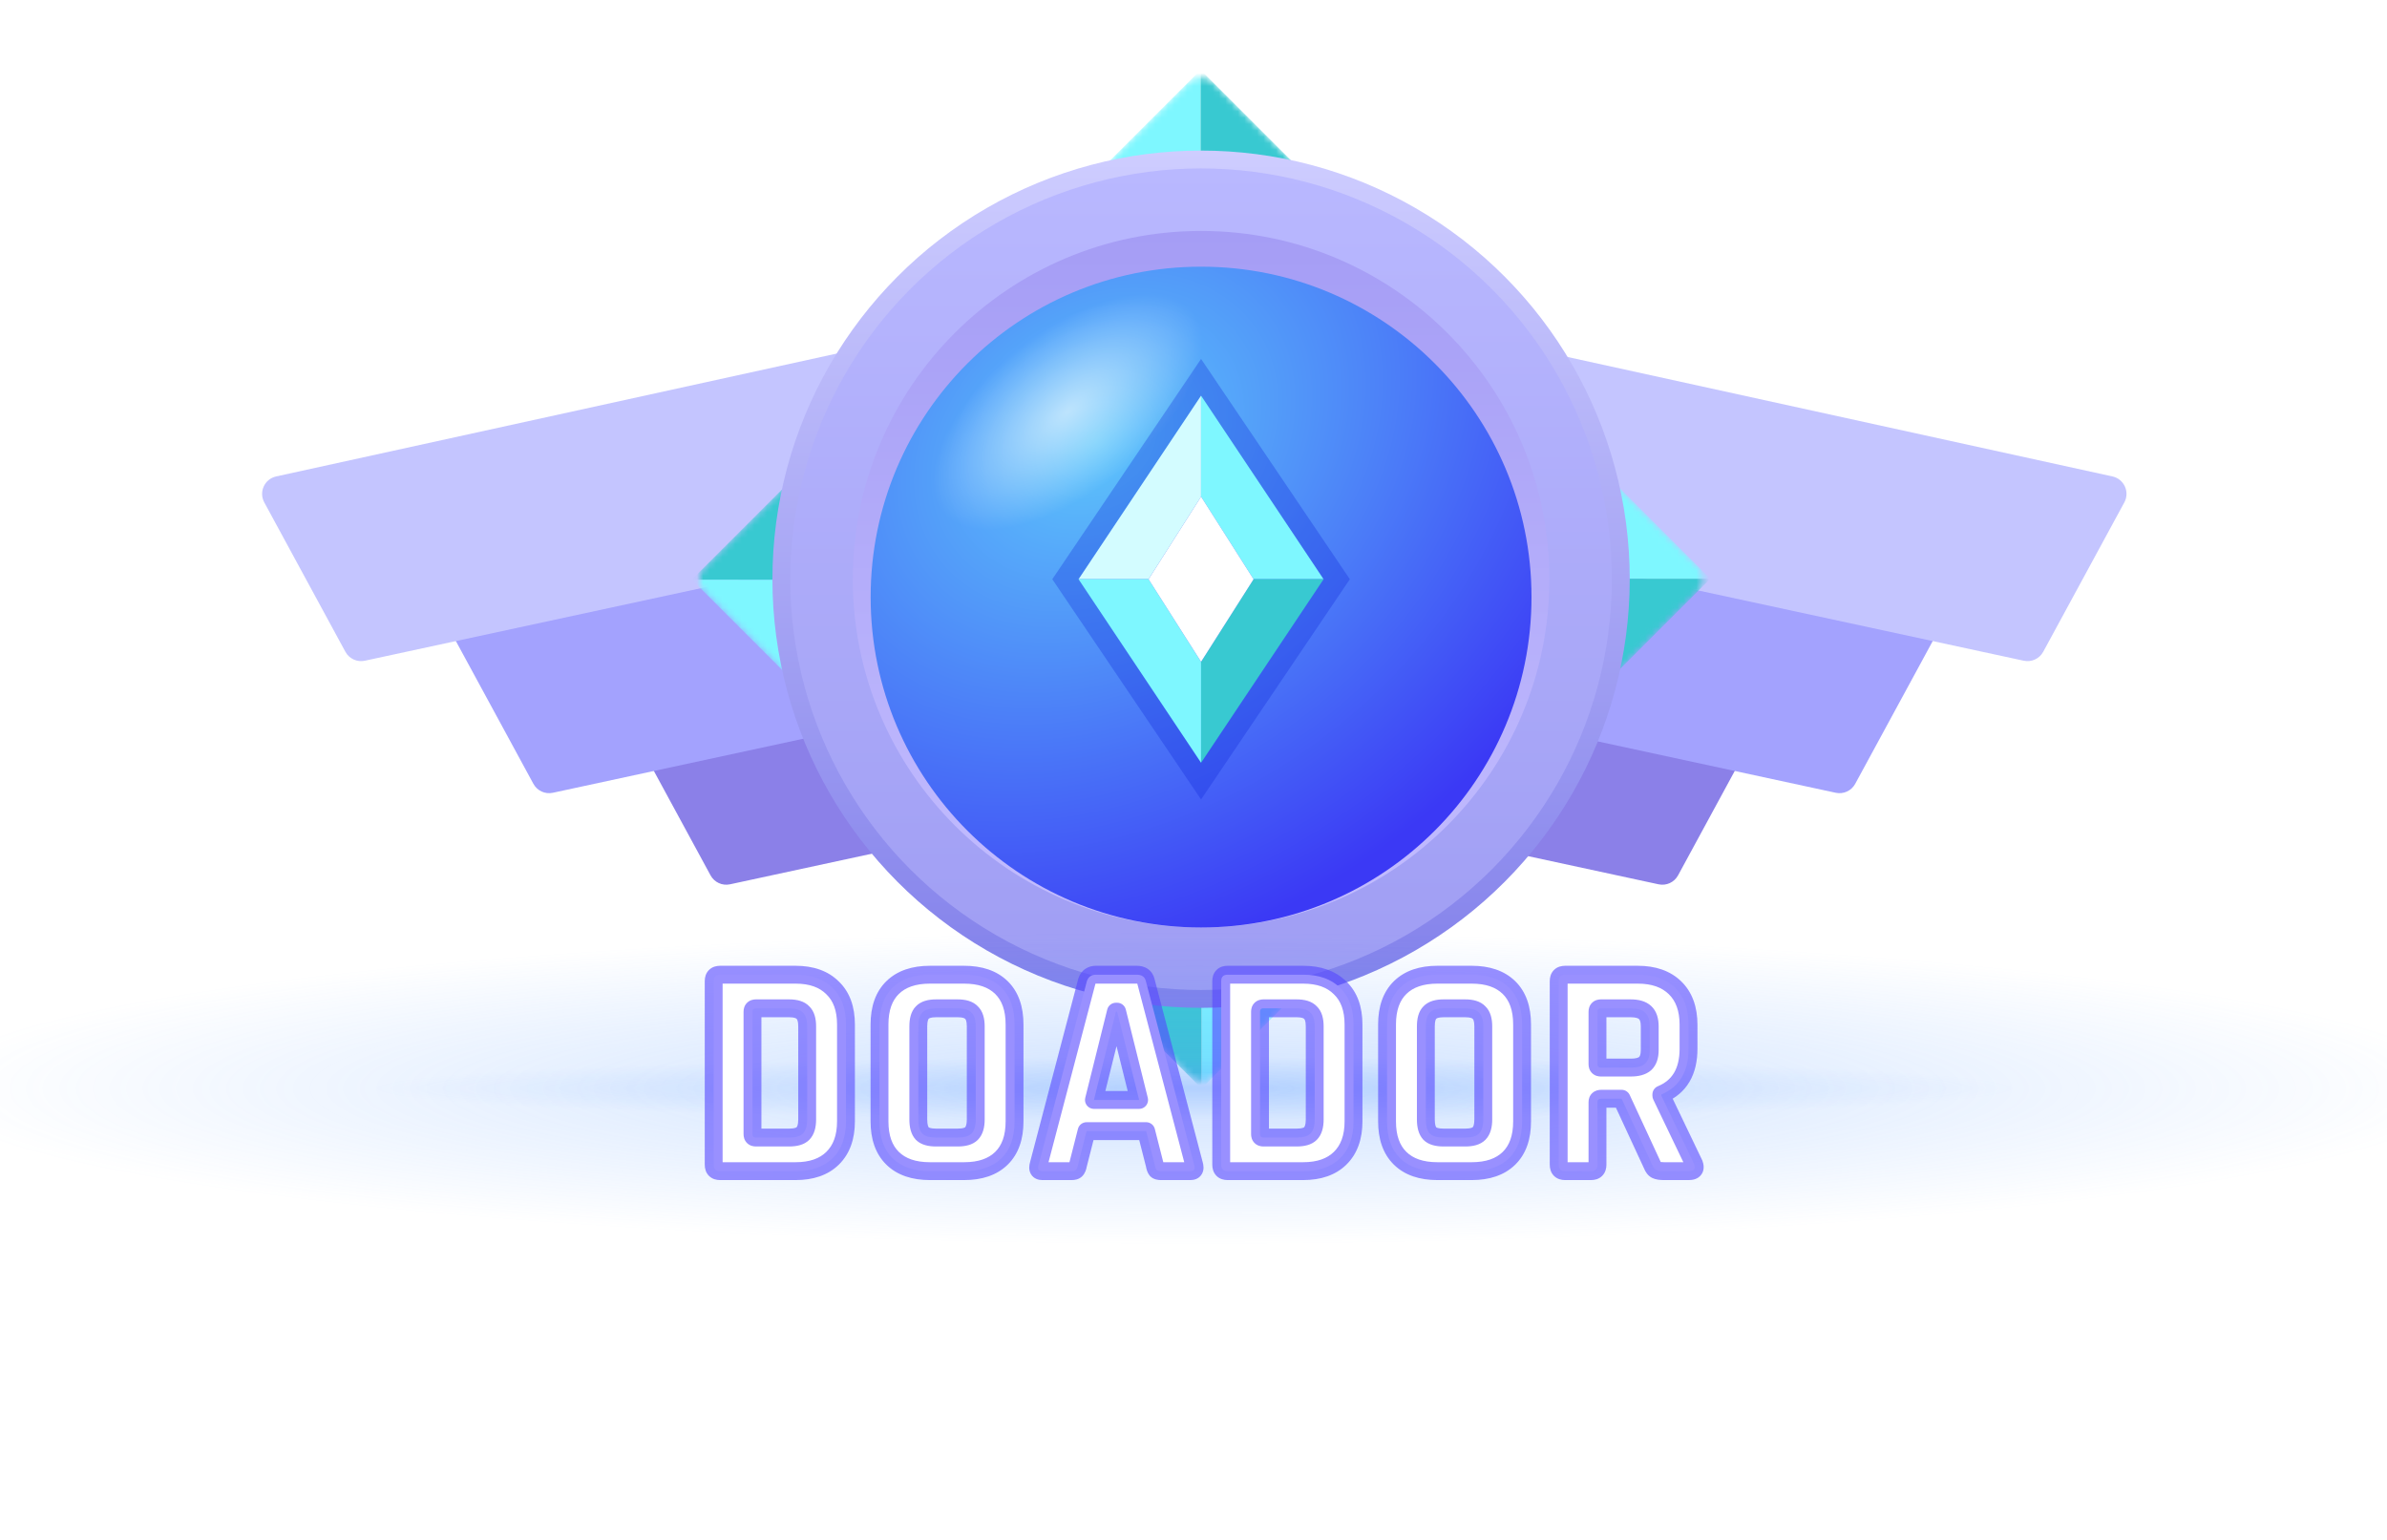 <svg width="375" height="242" viewBox="0 0 375 242" fill="none" xmlns="http://www.w3.org/2000/svg">
<g filter="url(#filter0_di)">
<path d="M93.274 119.673C92.383 118.032 93.315 115.993 95.139 115.593L200.978 92.388C202.442 92.067 203.901 92.955 204.289 94.403L211.022 119.53C211.437 121.079 210.471 122.661 208.903 122.999L109.075 144.546C107.857 144.808 106.612 144.237 106.017 143.142L93.274 119.673Z" fill="#8B80E8"/>
</g>
<g filter="url(#filter1_di)">
<path d="M65.443 105.293C64.552 103.651 65.483 101.613 67.308 101.213L173.146 78.008C174.611 77.687 176.069 78.574 176.458 80.023L183.19 105.15C183.605 106.699 182.64 108.28 181.072 108.619L81.244 130.165C80.026 130.428 78.781 129.856 78.186 128.761L65.443 105.293Z" fill="#A3A2FE"/>
</g>
<g filter="url(#filter2_di)">
<path d="M35.907 84.546C35.016 82.904 35.947 80.866 37.772 80.466L143.61 57.261C145.075 56.94 146.533 57.827 146.921 59.276L153.654 84.402C154.069 85.952 153.104 87.533 151.536 87.871L51.708 109.418C50.49 109.681 49.244 109.109 48.65 108.014L35.907 84.546Z" fill="#C4C5FF"/>
</g>
<g filter="url(#filter3_di)">
<path d="M281.978 119.673C282.87 118.032 281.938 115.993 280.113 115.593L174.275 92.388C172.81 92.067 171.352 92.955 170.964 94.403L164.231 119.53C163.816 121.079 164.782 122.661 166.349 122.999L266.178 144.546C267.395 144.808 268.641 144.237 269.235 143.142L281.978 119.673Z" fill="#8B80E8"/>
</g>
<g filter="url(#filter4_di)">
<path d="M309.809 105.293C310.701 103.651 309.769 101.613 307.944 101.213L202.106 78.008C200.641 77.687 199.183 78.574 198.795 80.023L192.062 105.149C191.647 106.699 192.613 108.28 194.18 108.618L294.009 130.165C295.227 130.428 296.472 129.856 297.066 128.761L309.809 105.293Z" fill="#A3A2FE"/>
</g>
<g filter="url(#filter5_di)">
<path d="M339.346 84.546C340.237 82.904 339.305 80.866 337.481 80.466L231.642 57.261C230.177 56.94 228.719 57.827 228.331 59.276L221.598 84.402C221.183 85.951 222.149 87.533 223.717 87.871L323.545 109.418C324.763 109.681 326.008 109.109 326.603 108.014L339.346 84.546Z" fill="#C4C5FF"/>
</g>
<g filter="url(#filter6_d)">
<mask id="mask0" style="mask-type:alpha" maskUnits="userSpaceOnUse" x="149" y="12" width="79" height="78">
<path d="M186.632 12.984C187.727 11.888 189.504 11.888 190.6 12.984L208.616 31L226.632 49.016C227.727 50.112 227.727 51.888 226.632 52.984L208.616 71L190.6 89.016C189.504 90.112 187.727 90.112 186.632 89.016L168.616 71L150.6 52.984C149.504 51.888 149.504 50.112 150.6 49.016L168.616 31L186.632 12.984Z" fill="#C4C4C4"/>
</mask>
<g mask="url(#mask0)">
<path d="M188.615 91V11L148.615 51L188.615 91Z" fill="#7EF7FF"/>
<path d="M188.615 11V91L228.615 51L188.615 11Z" fill="#38C9D1"/>
<path d="M268.615 91L228.615 51L188.615 91H268.615Z" fill="#7EF7FF"/>
<path d="M108.615 91H188.615L148.615 51L108.615 91Z" fill="#7EF7FF"/>
</g>
</g>
<g filter="url(#filter7_d)">
<mask id="mask1" style="mask-type:alpha" maskUnits="userSpaceOnUse" x="189" y="52" width="79" height="78">
<path d="M266.705 88.942C267.801 90.038 267.801 91.815 266.705 92.91L248.689 110.926L230.674 128.942C229.578 130.038 227.801 130.038 226.705 128.942L208.689 110.926L190.674 92.91C189.578 91.815 189.578 90.038 190.674 88.942L208.689 70.926L226.705 52.91C227.801 51.815 229.578 51.815 230.674 52.91L248.689 70.926L266.705 88.942Z" fill="#C4C4C4"/>
</mask>
<g mask="url(#mask1)">
<path d="M188.689 90.926L268.689 90.926L228.689 50.926L188.689 90.926Z" fill="#7EF7FF"/>
<path d="M268.689 90.926L188.689 90.926L228.689 130.926L268.689 90.926Z" fill="#38C9D1"/>
<path d="M188.689 170.926L228.689 130.926L188.689 90.926L188.689 170.926Z" fill="#7EF7FF"/>
<path d="M188.689 10.926L188.689 90.926L228.689 50.926L188.689 10.926Z" fill="#7EF7FF"/>
</g>
</g>
<g filter="url(#filter8_d)">
<mask id="mask2" style="mask-type:alpha" maskUnits="userSpaceOnUse" x="149" y="92" width="79" height="78">
<path d="M190.747 169.016C189.651 170.112 187.875 170.112 186.779 169.016L168.763 151L150.747 132.984C149.652 131.888 149.652 130.112 150.747 129.016L168.763 111L186.779 92.984C187.875 91.888 189.652 91.888 190.747 92.984L208.763 111L226.779 129.016C227.875 130.112 227.875 131.888 226.779 132.984L208.763 151L190.747 169.016Z" fill="#C4C4C4"/>
</mask>
<g mask="url(#mask2)">
<path d="M188.764 91L188.764 171L228.764 131L188.764 91Z" fill="#7EF7FF"/>
<path d="M188.764 171L188.764 91L148.764 131L188.764 171Z" fill="#38C9D1"/>
<path d="M108.764 91L148.764 131L188.764 91L108.764 91Z" fill="#7EF7FF"/>
<path d="M268.764 91L188.764 91L228.764 131L268.764 91Z" fill="#7EF7FF"/>
</g>
</g>
<g filter="url(#filter9_d)">
<mask id="mask3" style="mask-type:alpha" maskUnits="userSpaceOnUse" x="109" y="52" width="79" height="78">
<path d="M110.674 93.058C109.578 91.962 109.578 90.185 110.674 89.09L128.689 71.074L146.705 53.058C147.801 51.962 149.578 51.962 150.674 53.058L168.689 71.074L186.705 89.09C187.801 90.185 187.801 91.962 186.705 93.058L168.689 111.074L150.674 129.09C149.578 130.185 147.801 130.185 146.705 129.09L128.689 111.074L110.674 93.058Z" fill="#C4C4C4"/>
</mask>
<g mask="url(#mask3)">
<path d="M188.689 91.074L108.689 91.074L148.689 131.074L188.689 91.074Z" fill="#7EF7FF"/>
<path d="M108.689 91.074L188.689 91.074L148.689 51.074L108.689 91.074Z" fill="#38C9D1"/>
<path d="M188.689 11.074L148.689 51.074L188.689 91.074L188.689 11.074Z" fill="#7EF7FF"/>
<path d="M188.689 171.074L188.689 91.074L148.689 131.074L188.689 171.074Z" fill="#7EF7FF"/>
</g>
</g>
<g filter="url(#filter10_d)">
<circle cx="188.69" cy="91" r="67.343" fill="url(#paint0_linear)"/>
<circle cx="188.69" cy="91" r="64.537" fill="url(#paint1_linear)"/>
<circle cx="188.689" cy="91" r="54.716" fill="url(#paint2_linear)"/>
<g filter="url(#filter11_i)">
<circle cx="188.69" cy="91.001" r="51.91" fill="url(#paint3_radial)"/>
<circle cx="188.69" cy="91.001" r="51.91" fill="url(#paint4_radial)"/>
</g>
<path d="M188.689 56.394L212.063 91L188.689 125.606L165.316 91L188.689 56.394Z" fill="#0C24DA" fill-opacity="0.29"/>
<path d="M188.689 62.162L169.44 91.001H180.439L188.689 78.023V62.162Z" fill="#D3FCFF"/>
<path d="M207.937 91.001L188.689 62.162V78.023L196.938 91.001H207.937Z" fill="#7EF7FF"/>
<path d="M188.689 119.839L207.937 91.001H196.938L188.689 103.978V119.839Z" fill="#38C9D1"/>
<path d="M169.44 91.001L188.689 119.839V103.978L180.439 91.001H169.44Z" fill="#7EF7FF"/>
<path d="M196.938 91.001L188.689 78.023L180.439 91.001L188.689 103.978L196.938 91.001Z" fill="white"/>
</g>
<ellipse cx="187.626" cy="171" rx="200.626" ry="24.552" fill="url(#paint5_radial)"/>
<ellipse cx="187.626" cy="171" rx="129.074" ry="4.91" fill="url(#paint6_radial)"/>
<g filter="url(#filter12_d)">
<path d="M118.744 178.72H123.976C125 178.72 125.72 178.512 126.136 178.096C126.584 177.648 126.808 176.912 126.808 175.888V161.248C126.808 160.224 126.584 159.504 126.136 159.088C125.72 158.64 125 158.416 123.976 158.416H118.744C118.392 158.416 118.216 158.592 118.216 158.944V178.192C118.216 178.544 118.392 178.72 118.744 178.72ZM112.12 182.992V154.144C112.12 153.472 112.456 153.136 113.128 153.136H124.984C127.48 153.136 129.416 153.824 130.792 155.2C132.2 156.544 132.904 158.464 132.904 160.96V176.176C132.904 178.672 132.2 180.608 130.792 181.984C129.416 183.328 127.48 184 124.984 184H113.128C112.456 184 112.12 183.664 112.12 182.992ZM147.051 178.72H150.459C151.483 178.72 152.203 178.512 152.619 178.096C153.067 177.648 153.291 176.912 153.291 175.888V161.248C153.291 160.224 153.067 159.504 152.619 159.088C152.203 158.64 151.483 158.416 150.459 158.416H147.051C146.027 158.416 145.307 158.64 144.891 159.088C144.475 159.504 144.267 160.224 144.267 161.248V175.888C144.267 176.912 144.475 177.648 144.891 178.096C145.307 178.512 146.027 178.72 147.051 178.72ZM151.467 184H146.091C143.563 184 141.611 183.328 140.235 181.984C138.859 180.64 138.171 178.704 138.171 176.176V160.96C138.171 158.432 138.859 156.496 140.235 155.152C141.611 153.808 143.563 153.136 146.091 153.136H151.467C153.995 153.136 155.947 153.808 157.323 155.152C158.699 156.496 159.387 158.432 159.387 160.96V176.176C159.387 178.704 158.699 180.64 157.323 181.984C155.947 183.328 153.995 184 151.467 184ZM168.352 184H163.744C163.168 184 162.976 183.664 163.168 182.992L170.752 154.144C170.976 153.472 171.456 153.136 172.192 153.136H178.576C179.376 153.136 179.856 153.472 180.016 154.144L187.6 182.992C187.792 183.664 187.6 184 187.024 184H182.416C182.064 184 181.824 183.936 181.696 183.808C181.568 183.648 181.472 183.376 181.408 182.992L180.064 177.712H170.704L169.36 182.992C169.296 183.376 169.184 183.648 169.024 183.808C168.896 183.936 168.672 184 168.352 184ZM175.312 158.944L171.856 172.816H178.96L175.504 158.944H175.312ZM198.478 178.72H203.71C204.734 178.72 205.454 178.512 205.87 178.096C206.318 177.648 206.542 176.912 206.542 175.888V161.248C206.542 160.224 206.318 159.504 205.87 159.088C205.454 158.64 204.734 158.416 203.71 158.416H198.478C198.126 158.416 197.95 158.592 197.95 158.944V178.192C197.95 178.544 198.126 178.72 198.478 178.72ZM191.854 182.992V154.144C191.854 153.472 192.19 153.136 192.862 153.136H204.718C207.214 153.136 209.15 153.824 210.526 155.2C211.934 156.544 212.638 158.464 212.638 160.96V176.176C212.638 178.672 211.934 180.608 210.526 181.984C209.15 183.328 207.214 184 204.718 184H192.862C192.19 184 191.854 183.664 191.854 182.992ZM226.786 178.72H230.194C231.218 178.72 231.938 178.512 232.354 178.096C232.802 177.648 233.026 176.912 233.026 175.888V161.248C233.026 160.224 232.802 159.504 232.354 159.088C231.938 158.64 231.218 158.416 230.194 158.416H226.786C225.762 158.416 225.042 158.64 224.626 159.088C224.21 159.504 224.002 160.224 224.002 161.248V175.888C224.002 176.912 224.21 177.648 224.626 178.096C225.042 178.512 225.762 178.72 226.786 178.72ZM231.202 184H225.826C223.298 184 221.346 183.328 219.97 181.984C218.594 180.64 217.906 178.704 217.906 176.176V160.96C217.906 158.432 218.594 156.496 219.97 155.152C221.346 153.808 223.298 153.136 225.826 153.136H231.202C233.73 153.136 235.682 153.808 237.058 155.152C238.434 156.496 239.122 158.432 239.122 160.96V176.176C239.122 178.704 238.434 180.64 237.058 181.984C235.682 183.328 233.73 184 231.202 184ZM249.958 184H245.878C245.206 184 244.87 183.664 244.87 182.992V154.144C244.87 153.472 245.206 153.136 245.878 153.136H257.302C259.798 153.136 261.75 153.824 263.158 155.2C264.566 156.576 265.27 158.512 265.27 161.008V164.752C265.27 168.368 263.846 170.768 260.998 171.952V172.144L266.134 182.848C266.422 183.616 266.15 184 265.318 184H261.43C260.854 184 260.438 183.936 260.182 183.808C259.926 183.68 259.718 183.408 259.558 182.992L254.758 172.624H251.542C251.158 172.624 250.966 172.8 250.966 173.152V182.992C250.966 183.664 250.63 184 249.958 184ZM251.494 167.728H256.198C257.222 167.728 257.974 167.52 258.454 167.104C258.934 166.656 259.174 165.952 259.174 164.992V161.248C259.174 160.256 258.934 159.536 258.454 159.088C257.974 158.64 257.222 158.416 256.198 158.416H251.494C251.142 158.416 250.966 158.592 250.966 158.944V167.2C250.966 167.552 251.142 167.728 251.494 167.728Z" fill="white"/>
<path d="M126.136 178.096L127.128 179.088L127.128 179.088L126.136 178.096ZM126.136 159.088L125.108 160.043C125.131 160.068 125.156 160.093 125.181 160.116L126.136 159.088ZM130.792 155.2L129.8 156.192C129.808 156.2 129.815 156.207 129.823 156.215L130.792 155.2ZM130.792 181.984L131.772 182.988L131.773 182.987L130.792 181.984ZM118.744 180.123H123.976V177.317H118.744V180.123ZM123.976 180.123C125.117 180.123 126.311 179.905 127.128 179.088L125.144 177.104C125.129 177.119 124.883 177.317 123.976 177.317V180.123ZM127.128 179.088C127.962 178.254 128.211 177.064 128.211 175.888H125.405C125.405 176.76 125.206 177.042 125.144 177.104L127.128 179.088ZM128.211 175.888V161.248H125.405V175.888H128.211ZM128.211 161.248C128.211 160.085 127.968 158.874 127.091 158.06L125.181 160.116C125.2 160.134 125.405 160.363 125.405 161.248H128.211ZM127.164 158.133C126.35 157.256 125.139 157.013 123.976 157.013V159.819C124.861 159.819 125.09 160.024 125.108 160.043L127.164 158.133ZM123.976 157.013H118.744V159.819H123.976V157.013ZM118.744 157.013C118.352 157.013 117.8 157.112 117.356 157.556C116.912 158 116.813 158.552 116.813 158.944H119.619C119.619 158.984 119.608 159.272 119.34 159.54C119.072 159.808 118.784 159.819 118.744 159.819V157.013ZM116.813 158.944V178.192H119.619V158.944H116.813ZM116.813 178.192C116.813 178.584 116.912 179.136 117.356 179.58C117.8 180.024 118.352 180.123 118.744 180.123V177.317C118.784 177.317 119.072 177.328 119.34 177.596C119.608 177.864 119.619 178.152 119.619 178.192H116.813ZM113.523 182.992V154.144H110.717V182.992H113.523ZM113.523 154.144C113.523 154.024 113.552 154.192 113.364 154.38C113.176 154.568 113.008 154.539 113.128 154.539V151.733C112.576 151.733 111.904 151.872 111.38 152.396C110.856 152.92 110.717 153.592 110.717 154.144H113.523ZM113.128 154.539H124.984V151.733H113.128V154.539ZM124.984 154.539C127.218 154.539 128.756 155.148 129.8 156.192L131.784 154.208C130.076 152.5 127.742 151.733 124.984 151.733V154.539ZM129.823 156.215C130.881 157.224 131.501 158.733 131.501 160.96H134.307C134.307 158.195 133.519 155.864 131.761 154.185L129.823 156.215ZM131.501 160.96V176.176H134.307V160.96H131.501ZM131.501 176.176C131.501 178.401 130.881 179.935 129.811 180.981L131.773 182.987C133.519 181.281 134.307 178.943 134.307 176.176H131.501ZM129.812 180.98C128.769 181.999 127.227 182.597 124.984 182.597V185.403C127.733 185.403 130.063 184.657 131.772 182.988L129.812 180.98ZM124.984 182.597H113.128V185.403H124.984V182.597ZM113.128 182.597C113.008 182.597 113.176 182.568 113.364 182.756C113.552 182.944 113.523 183.112 113.523 182.992H110.717C110.717 183.544 110.856 184.216 111.38 184.74C111.904 185.264 112.576 185.403 113.128 185.403V182.597ZM152.619 178.096L151.627 177.104L151.627 177.104L152.619 178.096ZM152.619 159.088L151.591 160.043C151.615 160.068 151.639 160.093 151.665 160.116L152.619 159.088ZM144.891 159.088L145.883 160.08C145.896 160.068 145.908 160.055 145.919 160.043L144.891 159.088ZM144.891 178.096L143.863 179.051C143.875 179.063 143.887 179.076 143.899 179.088L144.891 178.096ZM140.235 181.984L141.216 180.98L141.216 180.98L140.235 181.984ZM140.235 155.152L141.216 156.156L141.216 156.156L140.235 155.152ZM157.323 155.152L158.304 154.148L158.304 154.148L157.323 155.152ZM157.323 181.984L158.304 182.988L158.304 182.988L157.323 181.984ZM147.051 180.123H150.459V177.317H147.051V180.123ZM150.459 180.123C151.6 180.123 152.794 179.905 153.611 179.088L151.627 177.104C151.612 177.119 151.367 177.317 150.459 177.317V180.123ZM153.611 179.088C154.445 178.254 154.694 177.064 154.694 175.888H151.888C151.888 176.76 151.689 177.042 151.627 177.104L153.611 179.088ZM154.694 175.888V161.248H151.888V175.888H154.694ZM154.694 161.248C154.694 160.085 154.451 158.874 153.574 158.06L151.665 160.116C151.684 160.134 151.888 160.363 151.888 161.248H154.694ZM153.647 158.133C152.833 157.256 151.622 157.013 150.459 157.013V159.819C151.344 159.819 151.573 160.024 151.591 160.043L153.647 158.133ZM150.459 157.013H147.051V159.819H150.459V157.013ZM147.051 157.013C145.888 157.013 144.677 157.256 143.863 158.133L145.919 160.043C145.937 160.024 146.166 159.819 147.051 159.819V157.013ZM143.899 158.096C143.082 158.913 142.864 160.107 142.864 161.248H145.67C145.67 160.341 145.868 160.095 145.883 160.08L143.899 158.096ZM142.864 161.248V175.888H145.67V161.248H142.864ZM142.864 175.888C142.864 177.043 143.088 178.216 143.863 179.051L145.919 177.141C145.862 177.08 145.67 176.781 145.67 175.888H142.864ZM143.899 179.088C144.716 179.905 145.911 180.123 147.051 180.123V177.317C146.144 177.317 145.898 177.119 145.883 177.104L143.899 179.088ZM151.467 182.597H146.091V185.403H151.467V182.597ZM146.091 182.597C143.81 182.597 142.255 181.996 141.216 180.98L139.255 182.988C140.967 184.66 143.316 185.403 146.091 185.403V182.597ZM141.216 180.98C140.187 179.976 139.574 178.45 139.574 176.176H136.768C136.768 178.958 137.531 181.304 139.255 182.988L141.216 180.98ZM139.574 176.176V160.96H136.768V176.176H139.574ZM139.574 160.96C139.574 158.686 140.187 157.16 141.216 156.156L139.255 154.148C137.531 155.832 136.768 158.178 136.768 160.96H139.574ZM141.216 156.156C142.255 155.14 143.81 154.539 146.091 154.539V151.733C143.316 151.733 140.967 152.476 139.255 154.148L141.216 156.156ZM146.091 154.539H151.467V151.733H146.091V154.539ZM151.467 154.539C153.748 154.539 155.303 155.14 156.343 156.156L158.304 154.148C156.591 152.476 154.242 151.733 151.467 151.733V154.539ZM156.343 156.156C157.371 157.16 157.984 158.686 157.984 160.96H160.79C160.79 158.178 160.027 155.832 158.304 154.148L156.343 156.156ZM157.984 160.96V176.176H160.79V160.96H157.984ZM157.984 176.176C157.984 178.45 157.371 179.976 156.343 180.98L158.304 182.988C160.027 181.304 160.79 178.958 160.79 176.176H157.984ZM156.343 180.98C155.303 181.996 153.748 182.597 151.467 182.597V185.403C154.242 185.403 156.591 184.66 158.304 182.988L156.343 180.98ZM163.168 182.992L164.517 183.377C164.519 183.368 164.522 183.358 164.525 183.349L163.168 182.992ZM170.752 154.144L169.421 153.7C169.411 153.729 169.402 153.758 169.395 153.787L170.752 154.144ZM180.016 154.144L178.651 154.469C178.653 154.48 178.656 154.49 178.659 154.501L180.016 154.144ZM187.6 182.992L186.243 183.349C186.245 183.358 186.248 183.368 186.251 183.377L187.6 182.992ZM181.696 183.808L180.6 184.684C180.632 184.725 180.667 184.763 180.704 184.8L181.696 183.808ZM181.408 182.992L182.792 182.761C182.785 182.723 182.777 182.684 182.767 182.646L181.408 182.992ZM180.064 177.712L181.423 177.366C181.265 176.744 180.705 176.309 180.064 176.309V177.712ZM170.704 177.712V176.309C170.062 176.309 169.502 176.744 169.344 177.366L170.704 177.712ZM169.36 182.992L168 182.646C167.99 182.684 167.982 182.723 167.976 182.761L169.36 182.992ZM169.024 183.808L170.016 184.8L170.016 184.8L169.024 183.808ZM175.312 158.944V157.541C174.667 157.541 174.106 157.98 173.95 158.605L175.312 158.944ZM171.856 172.816L170.494 172.477C170.39 172.896 170.484 173.34 170.75 173.68C171.016 174.02 171.424 174.219 171.856 174.219V172.816ZM178.96 172.816V174.219C179.391 174.219 179.799 174.02 180.065 173.68C180.331 173.34 180.425 172.896 180.321 172.477L178.96 172.816ZM175.504 158.944L176.865 158.605C176.709 157.98 176.148 157.541 175.504 157.541V158.944ZM168.352 182.597H163.744V185.403H168.352V182.597ZM163.744 182.597C163.725 182.597 163.811 182.593 163.946 182.652C164.102 182.72 164.272 182.852 164.386 183.052C164.49 183.235 164.499 183.387 164.499 183.433C164.499 183.477 164.492 183.465 164.517 183.377L161.819 182.607C161.695 183.038 161.562 183.766 161.949 184.444C162.405 185.241 163.221 185.403 163.744 185.403V182.597ZM164.525 183.349L172.109 154.501L169.395 153.787L161.811 182.635L164.525 183.349ZM172.083 154.588C172.102 154.529 172.118 154.506 172.118 154.506C172.118 154.506 172.115 154.51 172.108 154.517C172.102 154.524 172.094 154.531 172.084 154.537C172.063 154.552 172.052 154.554 172.061 154.551C172.073 154.548 172.113 154.539 172.192 154.539V151.733C171.61 151.733 171.005 151.868 170.475 152.239C169.94 152.613 169.607 153.14 169.421 153.7L172.083 154.588ZM172.192 154.539H178.576V151.733H172.192V154.539ZM178.576 154.539C178.68 154.539 178.737 154.55 178.759 154.556C178.779 154.561 178.763 154.56 178.731 154.537C178.716 154.526 178.7 154.513 178.685 154.497C178.67 154.482 178.659 154.467 178.651 154.455C178.636 154.431 178.641 154.429 178.651 154.469L181.38 153.819C181.236 153.212 180.911 152.638 180.34 152.239C179.792 151.855 179.161 151.733 178.576 151.733V154.539ZM178.659 154.501L186.243 183.349L188.957 182.635L181.373 153.787L178.659 154.501ZM186.251 183.377C186.276 183.465 186.269 183.477 186.269 183.433C186.269 183.387 186.277 183.235 186.381 183.052C186.496 182.852 186.665 182.72 186.821 182.652C186.956 182.593 187.042 182.597 187.024 182.597V185.403C187.546 185.403 188.362 185.241 188.818 184.444C189.205 183.766 189.072 183.038 188.949 182.607L186.251 183.377ZM187.024 182.597H182.416V185.403H187.024V182.597ZM182.416 182.597C182.315 182.597 182.298 182.587 182.333 182.596C182.367 182.605 182.524 182.652 182.688 182.816L180.704 184.8C181.253 185.35 182.001 185.403 182.416 185.403V182.597ZM182.791 182.932C182.826 182.975 182.844 183.008 182.851 183.021C182.858 183.034 182.857 183.035 182.851 183.017C182.837 182.979 182.814 182.899 182.792 182.761L180.024 183.223C180.098 183.666 180.24 184.235 180.6 184.684L182.791 182.932ZM182.767 182.646L181.423 177.366L178.704 178.058L180.048 183.338L182.767 182.646ZM180.064 176.309H170.704V179.115H180.064V176.309ZM169.344 177.366L168 182.646L170.719 183.338L172.063 178.058L169.344 177.366ZM167.976 182.761C167.966 182.819 167.956 182.863 167.948 182.895C167.939 182.928 167.932 182.945 167.93 182.95C167.928 182.955 167.933 182.943 167.947 182.919C167.962 182.896 167.989 182.859 168.032 182.816L170.016 184.8C170.484 184.331 170.662 183.71 170.744 183.223L167.976 182.761ZM168.032 182.816C168.178 182.67 168.321 182.618 168.374 182.603C168.424 182.589 168.426 182.597 168.352 182.597V185.403C168.781 185.403 169.484 185.332 170.016 184.8L168.032 182.816ZM173.95 158.605L170.494 172.477L173.217 173.155L176.673 159.283L173.95 158.605ZM171.856 174.219H178.96V171.413H171.856V174.219ZM180.321 172.477L176.865 158.605L174.142 159.283L177.598 173.155L180.321 172.477ZM175.504 157.541H175.312V160.347H175.504V157.541ZM205.87 178.096L206.862 179.088L206.862 179.088L205.87 178.096ZM205.87 159.088L204.842 160.043C204.866 160.068 204.89 160.093 204.916 160.116L205.87 159.088ZM210.526 155.2L209.534 156.192C209.542 156.2 209.55 156.207 209.558 156.215L210.526 155.2ZM210.526 181.984L211.507 182.988L211.507 182.987L210.526 181.984ZM198.478 180.123H203.71V177.317H198.478V180.123ZM203.71 180.123C204.851 180.123 206.046 179.905 206.862 179.088L204.878 177.104C204.863 177.119 204.618 177.317 203.71 177.317V180.123ZM206.862 179.088C207.696 178.254 207.945 177.064 207.945 175.888H205.139C205.139 176.76 204.941 177.042 204.878 177.104L206.862 179.088ZM207.945 175.888V161.248H205.139V175.888H207.945ZM207.945 161.248C207.945 160.085 207.702 158.874 206.825 158.06L204.916 160.116C204.935 160.134 205.139 160.363 205.139 161.248H207.945ZM206.898 158.133C206.084 157.256 204.873 157.013 203.71 157.013V159.819C204.596 159.819 204.825 160.024 204.842 160.043L206.898 158.133ZM203.71 157.013H198.478V159.819H203.71V157.013ZM198.478 157.013C198.086 157.013 197.534 157.112 197.09 157.556C196.646 158 196.547 158.552 196.547 158.944H199.353C199.353 158.984 199.342 159.272 199.074 159.54C198.807 159.808 198.519 159.819 198.478 159.819V157.013ZM196.547 158.944V178.192H199.353V158.944H196.547ZM196.547 178.192C196.547 178.584 196.646 179.136 197.09 179.58C197.534 180.024 198.086 180.123 198.478 180.123V177.317C198.519 177.317 198.807 177.328 199.074 177.596C199.342 177.864 199.353 178.152 199.353 178.192H196.547ZM193.257 182.992V154.144H190.451V182.992H193.257ZM193.257 154.144C193.257 154.024 193.286 154.192 193.098 154.38C192.911 154.568 192.743 154.539 192.862 154.539V151.733C192.31 151.733 191.638 151.872 191.114 152.396C190.59 152.92 190.451 153.592 190.451 154.144H193.257ZM192.862 154.539H204.718V151.733H192.862V154.539ZM204.718 154.539C206.952 154.539 208.49 155.148 209.534 156.192L211.518 154.208C209.811 152.5 207.476 151.733 204.718 151.733V154.539ZM209.558 156.215C210.615 157.224 211.235 158.733 211.235 160.96H214.041C214.041 158.195 213.253 155.864 211.495 154.185L209.558 156.215ZM211.235 160.96V176.176H214.041V160.96H211.235ZM211.235 176.176C211.235 178.401 210.616 179.935 209.546 180.981L211.507 182.987C213.253 181.281 214.041 178.943 214.041 176.176H211.235ZM209.546 180.98C208.503 181.999 206.961 182.597 204.718 182.597V185.403C207.467 185.403 209.797 184.657 211.507 182.988L209.546 180.98ZM204.718 182.597H192.862V185.403H204.718V182.597ZM192.862 182.597C192.743 182.597 192.911 182.568 193.098 182.756C193.286 182.944 193.257 183.112 193.257 182.992H190.451C190.451 183.544 190.59 184.216 191.114 184.74C191.638 185.264 192.31 185.403 192.862 185.403V182.597ZM232.354 178.096L231.362 177.104L231.362 177.104L232.354 178.096ZM232.354 159.088L231.326 160.043C231.349 160.068 231.374 160.093 231.399 160.116L232.354 159.088ZM224.626 159.088L225.618 160.08C225.63 160.068 225.642 160.055 225.654 160.043L224.626 159.088ZM224.626 178.096L223.598 179.051C223.609 179.063 223.621 179.076 223.634 179.088L224.626 178.096ZM219.97 181.984L220.95 180.98L220.95 180.98L219.97 181.984ZM219.97 155.152L220.95 156.156L220.95 156.156L219.97 155.152ZM237.058 155.152L238.038 154.148L238.038 154.148L237.058 155.152ZM237.058 181.984L238.038 182.988L238.038 182.988L237.058 181.984ZM226.786 180.123H230.194V177.317H226.786V180.123ZM230.194 180.123C231.334 180.123 232.529 179.905 233.346 179.088L231.362 177.104C231.346 177.119 231.101 177.317 230.194 177.317V180.123ZM233.346 179.088C234.179 178.254 234.429 177.064 234.429 175.888H231.623C231.623 176.76 231.424 177.042 231.362 177.104L233.346 179.088ZM234.429 175.888V161.248H231.623V175.888H234.429ZM234.429 161.248C234.429 160.085 234.185 158.874 233.308 158.06L231.399 160.116C231.418 160.134 231.623 160.363 231.623 161.248H234.429ZM233.382 158.133C232.567 157.256 231.356 157.013 230.194 157.013V159.819C231.079 159.819 231.308 160.024 231.326 160.043L233.382 158.133ZM230.194 157.013H226.786V159.819H230.194V157.013ZM226.786 157.013C225.623 157.013 224.412 157.256 223.598 158.133L225.654 160.043C225.671 160.024 225.9 159.819 226.786 159.819V157.013ZM223.634 158.096C222.817 158.913 222.599 160.107 222.599 161.248H225.405C225.405 160.341 225.603 160.095 225.618 160.08L223.634 158.096ZM222.599 161.248V175.888H225.405V161.248H222.599ZM222.599 175.888C222.599 177.043 222.823 178.216 223.598 179.051L225.654 177.141C225.597 177.08 225.405 176.781 225.405 175.888H222.599ZM223.634 179.088C224.45 179.905 225.645 180.123 226.786 180.123V177.317C225.878 177.317 225.633 177.119 225.618 177.104L223.634 179.088ZM231.202 182.597H225.826V185.403H231.202V182.597ZM225.826 182.597C223.545 182.597 221.989 181.996 220.95 180.98L218.989 182.988C220.702 184.66 223.05 185.403 225.826 185.403V182.597ZM220.95 180.98C219.922 179.976 219.309 178.45 219.309 176.176H216.503C216.503 178.958 217.266 181.304 218.989 182.988L220.95 180.98ZM219.309 176.176V160.96H216.503V176.176H219.309ZM219.309 160.96C219.309 158.686 219.922 157.16 220.95 156.156L218.989 154.148C217.266 155.832 216.503 158.178 216.503 160.96H219.309ZM220.95 156.156C221.989 155.14 223.545 154.539 225.826 154.539V151.733C223.05 151.733 220.702 152.476 218.989 154.148L220.95 156.156ZM225.826 154.539H231.202V151.733H225.826V154.539ZM231.202 154.539C233.482 154.539 235.038 155.14 236.077 156.156L238.038 154.148C236.325 152.476 233.977 151.733 231.202 151.733V154.539ZM236.077 156.156C237.106 157.16 237.719 158.686 237.719 160.96H240.525C240.525 158.178 239.762 155.832 238.038 154.148L236.077 156.156ZM237.719 160.96V176.176H240.525V160.96H237.719ZM237.719 176.176C237.719 178.45 237.106 179.976 236.077 180.98L238.038 182.988C239.762 181.304 240.525 178.958 240.525 176.176H237.719ZM236.077 180.98C235.038 181.996 233.482 182.597 231.202 182.597V185.403C233.977 185.403 236.325 184.66 238.038 182.988L236.077 180.98ZM260.998 171.952L260.459 170.657C259.936 170.874 259.595 171.385 259.595 171.952H260.998ZM260.998 172.144H259.595C259.595 172.354 259.642 172.562 259.733 172.751L260.998 172.144ZM266.134 182.848L267.448 182.355C267.433 182.317 267.417 182.278 267.399 182.241L266.134 182.848ZM260.182 183.808L259.555 185.063L259.555 185.063L260.182 183.808ZM259.558 182.992L260.867 182.488C260.856 182.459 260.844 182.431 260.831 182.403L259.558 182.992ZM254.758 172.624L256.031 172.035C255.802 171.539 255.305 171.221 254.758 171.221V172.624ZM258.454 167.104L259.373 168.164C259.386 168.153 259.399 168.141 259.411 168.13L258.454 167.104ZM258.454 159.088L259.411 158.062L259.411 158.062L258.454 159.088ZM249.958 182.597H245.878V185.403H249.958V182.597ZM245.878 182.597C245.758 182.597 245.926 182.568 246.114 182.756C246.302 182.944 246.273 183.112 246.273 182.992H243.467C243.467 183.544 243.606 184.216 244.13 184.74C244.654 185.264 245.326 185.403 245.878 185.403V182.597ZM246.273 182.992V154.144H243.467V182.992H246.273ZM246.273 154.144C246.273 154.024 246.302 154.192 246.114 154.38C245.926 154.568 245.758 154.539 245.878 154.539V151.733C245.326 151.733 244.654 151.872 244.13 152.396C243.606 152.92 243.467 153.592 243.467 154.144H246.273ZM245.878 154.539H257.302V151.733H245.878V154.539ZM257.302 154.539C259.534 154.539 261.097 155.147 262.177 156.203L264.139 154.197C262.403 152.501 260.062 151.733 257.302 151.733V154.539ZM262.177 156.203C263.247 157.249 263.867 158.783 263.867 161.008H266.673C266.673 158.241 265.885 155.903 264.139 154.197L262.177 156.203ZM263.867 161.008V164.752H266.673V161.008H263.867ZM263.867 164.752C263.867 166.381 263.546 167.62 262.995 168.548C262.454 169.461 261.635 170.168 260.459 170.657L261.537 173.247C263.209 172.552 264.526 171.467 265.409 169.98C266.282 168.508 266.673 166.739 266.673 164.752H263.867ZM259.595 171.952V172.144H262.401V171.952H259.595ZM259.733 172.751L264.869 183.455L267.399 182.241L262.263 171.537L259.733 172.751ZM264.82 183.341C264.858 183.44 264.843 183.442 264.842 183.371C264.841 183.286 264.862 183.098 265.001 182.901C265.139 182.706 265.306 182.627 265.376 182.603C265.435 182.583 265.43 182.597 265.318 182.597V185.403C265.849 185.403 266.743 185.297 267.291 184.523C267.846 183.739 267.635 182.855 267.448 182.355L264.82 183.341ZM265.318 182.597H261.43V185.403H265.318V182.597ZM261.43 182.597C261.189 182.597 261.016 182.583 260.899 182.565C260.774 182.546 260.761 182.529 260.809 182.553L259.555 185.063C260.119 185.345 260.814 185.403 261.43 185.403V182.597ZM260.809 182.553C260.906 182.602 260.948 182.655 260.948 182.656C260.948 182.656 260.946 182.653 260.942 182.646C260.938 182.639 260.932 182.629 260.924 182.615C260.909 182.587 260.89 182.546 260.867 182.488L258.249 183.496C258.467 184.064 258.851 184.711 259.555 185.063L260.809 182.553ZM260.831 182.403L256.031 172.035L253.485 173.213L258.285 183.581L260.831 182.403ZM254.758 171.221H251.542V174.027H254.758V171.221ZM251.542 171.221C251.163 171.221 250.616 171.305 250.162 171.722C249.685 172.159 249.563 172.727 249.563 173.152H252.369C252.369 173.225 252.343 173.529 252.058 173.79C251.929 173.908 251.797 173.969 251.7 173.999C251.608 174.027 251.549 174.027 251.542 174.027V171.221ZM249.563 173.152V182.992H252.369V173.152H249.563ZM249.563 182.992C249.563 183.112 249.534 182.944 249.722 182.756C249.91 182.568 250.078 182.597 249.958 182.597V185.403C250.51 185.403 251.182 185.264 251.706 184.74C252.23 184.216 252.369 183.544 252.369 182.992H249.563ZM251.494 169.131H256.198V166.325H251.494V169.131ZM256.198 169.131C257.365 169.131 258.522 168.902 259.373 168.164L257.535 166.044C257.426 166.138 257.079 166.325 256.198 166.325V169.131ZM259.411 168.13C260.285 167.314 260.577 166.16 260.577 164.992H257.771C257.771 165.744 257.583 165.998 257.497 166.078L259.411 168.13ZM260.577 164.992V161.248H257.771V164.992H260.577ZM260.577 161.248C260.577 160.065 260.294 158.886 259.411 158.062L257.497 160.114C257.574 160.186 257.771 160.447 257.771 161.248H260.577ZM259.411 158.062C258.559 157.267 257.386 157.013 256.198 157.013V159.819C257.058 159.819 257.389 160.013 257.497 160.114L259.411 158.062ZM256.198 157.013H251.494V159.819H256.198V157.013ZM251.494 157.013C251.102 157.013 250.55 157.112 250.106 157.556C249.662 158 249.563 158.552 249.563 158.944H252.369C252.369 158.984 252.358 159.272 252.09 159.54C251.822 159.808 251.534 159.819 251.494 159.819V157.013ZM249.563 158.944V167.2H252.369V158.944H249.563ZM249.563 167.2C249.563 167.592 249.662 168.144 250.106 168.588C250.55 169.032 251.102 169.131 251.494 169.131V166.325C251.534 166.325 251.822 166.336 252.09 166.604C252.358 166.872 252.369 167.16 252.369 167.2H249.563Z" fill="#5647FF" fill-opacity="0.6"/>
</g>
<defs>
<filter id="filter0_di" x="86.69" y="85.481" width="130.669" height="77.45" filterUnits="userSpaceOnUse" color-interpolation-filters="sRGB">
<feFlood flood-opacity="0" result="BackgroundImageFix"/>
<feColorMatrix in="SourceAlpha" type="matrix" values="0 0 0 0 0 0 0 0 0 0 0 0 0 0 0 0 0 0 127 0" result="hardAlpha"/>
<feOffset dy="5.612"/>
<feGaussianBlur stdDeviation="2.806"/>
<feColorMatrix type="matrix" values="0 0 0 0 0 0 0 0 0 0 0 0 0 0 0 0 0 0 0.08 0"/>
<feBlend mode="normal" in2="BackgroundImageFix" result="effect1_dropShadow"/>
<feBlend mode="normal" in="SourceGraphic" in2="effect1_dropShadow" result="shape"/>
<feColorMatrix in="SourceAlpha" type="matrix" values="0 0 0 0 0 0 0 0 0 0 0 0 0 0 0 0 0 0 127 0" result="hardAlpha"/>
<feOffset dx="5.612" dy="-11.224"/>
<feGaussianBlur stdDeviation="0.701"/>
<feComposite in2="hardAlpha" operator="arithmetic" k2="-1" k3="1"/>
<feColorMatrix type="matrix" values="0 0 0 0 0 0 0 0 0 0 0 0 0 0 0 0 0 0 0.11 0"/>
<feBlend mode="overlay" in2="shape" result="effect2_innerShadow"/>
</filter>
<filter id="filter1_di" x="58.859" y="71.1" width="130.669" height="77.45" filterUnits="userSpaceOnUse" color-interpolation-filters="sRGB">
<feFlood flood-opacity="0" result="BackgroundImageFix"/>
<feColorMatrix in="SourceAlpha" type="matrix" values="0 0 0 0 0 0 0 0 0 0 0 0 0 0 0 0 0 0 127 0" result="hardAlpha"/>
<feOffset dy="5.612"/>
<feGaussianBlur stdDeviation="2.806"/>
<feColorMatrix type="matrix" values="0 0 0 0 0 0 0 0 0 0 0 0 0 0 0 0 0 0 0.08 0"/>
<feBlend mode="normal" in2="BackgroundImageFix" result="effect1_dropShadow"/>
<feBlend mode="normal" in="SourceGraphic" in2="effect1_dropShadow" result="shape"/>
<feColorMatrix in="SourceAlpha" type="matrix" values="0 0 0 0 0 0 0 0 0 0 0 0 0 0 0 0 0 0 127 0" result="hardAlpha"/>
<feOffset dx="5.612" dy="-11.224"/>
<feGaussianBlur stdDeviation="0.701"/>
<feComposite in2="hardAlpha" operator="arithmetic" k2="-1" k3="1"/>
<feColorMatrix type="matrix" values="0 0 0 0 0 0 0 0 0 0 0 0 0 0 0 0 0 0 0.19 0"/>
<feBlend mode="overlay" in2="shape" result="effect2_innerShadow"/>
</filter>
<filter id="filter2_di" x="29.323" y="50.353" width="130.669" height="77.45" filterUnits="userSpaceOnUse" color-interpolation-filters="sRGB">
<feFlood flood-opacity="0" result="BackgroundImageFix"/>
<feColorMatrix in="SourceAlpha" type="matrix" values="0 0 0 0 0 0 0 0 0 0 0 0 0 0 0 0 0 0 127 0" result="hardAlpha"/>
<feOffset dy="5.612"/>
<feGaussianBlur stdDeviation="2.806"/>
<feColorMatrix type="matrix" values="0 0 0 0 0 0 0 0 0 0 0 0 0 0 0 0 0 0 0.08 0"/>
<feBlend mode="normal" in2="BackgroundImageFix" result="effect1_dropShadow"/>
<feBlend mode="normal" in="SourceGraphic" in2="effect1_dropShadow" result="shape"/>
<feColorMatrix in="SourceAlpha" type="matrix" values="0 0 0 0 0 0 0 0 0 0 0 0 0 0 0 0 0 0 127 0" result="hardAlpha"/>
<feOffset dx="5.612" dy="-11.224"/>
<feGaussianBlur stdDeviation="0.701"/>
<feComposite in2="hardAlpha" operator="arithmetic" k2="-1" k3="1"/>
<feColorMatrix type="matrix" values="0 0 0 0 0 0 0 0 0 0 0 0 0 0 0 0 0 0 0.42 0"/>
<feBlend mode="overlay" in2="shape" result="effect2_innerShadow"/>
</filter>
<filter id="filter3_di" x="157.893" y="85.481" width="130.669" height="77.45" filterUnits="userSpaceOnUse" color-interpolation-filters="sRGB">
<feFlood flood-opacity="0" result="BackgroundImageFix"/>
<feColorMatrix in="SourceAlpha" type="matrix" values="0 0 0 0 0 0 0 0 0 0 0 0 0 0 0 0 0 0 127 0" result="hardAlpha"/>
<feOffset dy="5.612"/>
<feGaussianBlur stdDeviation="2.806"/>
<feColorMatrix type="matrix" values="0 0 0 0 0 0 0 0 0 0 0 0 0 0 0 0 0 0 0.08 0"/>
<feBlend mode="normal" in2="BackgroundImageFix" result="effect1_dropShadow"/>
<feBlend mode="normal" in="SourceGraphic" in2="effect1_dropShadow" result="shape"/>
<feColorMatrix in="SourceAlpha" type="matrix" values="0 0 0 0 0 0 0 0 0 0 0 0 0 0 0 0 0 0 127 0" result="hardAlpha"/>
<feOffset dx="-5.612" dy="-11.224"/>
<feGaussianBlur stdDeviation="0.701"/>
<feComposite in2="hardAlpha" operator="arithmetic" k2="-1" k3="1"/>
<feColorMatrix type="matrix" values="0 0 0 0 0 0 0 0 0 0 0 0 0 0 0 0 0 0 0.11 0"/>
<feBlend mode="overlay" in2="shape" result="effect2_innerShadow"/>
</filter>
<filter id="filter4_di" x="185.724" y="71.1" width="130.669" height="77.45" filterUnits="userSpaceOnUse" color-interpolation-filters="sRGB">
<feFlood flood-opacity="0" result="BackgroundImageFix"/>
<feColorMatrix in="SourceAlpha" type="matrix" values="0 0 0 0 0 0 0 0 0 0 0 0 0 0 0 0 0 0 127 0" result="hardAlpha"/>
<feOffset dy="5.612"/>
<feGaussianBlur stdDeviation="2.806"/>
<feColorMatrix type="matrix" values="0 0 0 0 0 0 0 0 0 0 0 0 0 0 0 0 0 0 0.08 0"/>
<feBlend mode="normal" in2="BackgroundImageFix" result="effect1_dropShadow"/>
<feBlend mode="normal" in="SourceGraphic" in2="effect1_dropShadow" result="shape"/>
<feColorMatrix in="SourceAlpha" type="matrix" values="0 0 0 0 0 0 0 0 0 0 0 0 0 0 0 0 0 0 127 0" result="hardAlpha"/>
<feOffset dx="-5.612" dy="-11.224"/>
<feGaussianBlur stdDeviation="0.701"/>
<feComposite in2="hardAlpha" operator="arithmetic" k2="-1" k3="1"/>
<feColorMatrix type="matrix" values="0 0 0 0 0 0 0 0 0 0 0 0 0 0 0 0 0 0 0.19 0"/>
<feBlend mode="overlay" in2="shape" result="effect2_innerShadow"/>
</filter>
<filter id="filter5_di" x="215.26" y="50.353" width="130.669" height="77.45" filterUnits="userSpaceOnUse" color-interpolation-filters="sRGB">
<feFlood flood-opacity="0" result="BackgroundImageFix"/>
<feColorMatrix in="SourceAlpha" type="matrix" values="0 0 0 0 0 0 0 0 0 0 0 0 0 0 0 0 0 0 127 0" result="hardAlpha"/>
<feOffset dy="5.612"/>
<feGaussianBlur stdDeviation="2.806"/>
<feColorMatrix type="matrix" values="0 0 0 0 0 0 0 0 0 0 0 0 0 0 0 0 0 0 0.08 0"/>
<feBlend mode="normal" in2="BackgroundImageFix" result="effect1_dropShadow"/>
<feBlend mode="normal" in="SourceGraphic" in2="effect1_dropShadow" result="shape"/>
<feColorMatrix in="SourceAlpha" type="matrix" values="0 0 0 0 0 0 0 0 0 0 0 0 0 0 0 0 0 0 127 0" result="hardAlpha"/>
<feOffset dx="-5.612" dy="-11.224"/>
<feGaussianBlur stdDeviation="0.701"/>
<feComposite in2="hardAlpha" operator="arithmetic" k2="-1" k3="1"/>
<feColorMatrix type="matrix" values="0 0 0 0 0 0 0 0 0 0 0 0 0 0 0 0 0 0 0.42 0"/>
<feBlend mode="overlay" in2="shape" result="effect2_innerShadow"/>
</filter>
<filter id="filter6_d" x="138.554" y="0.938" width="100.123" height="100.123" filterUnits="userSpaceOnUse" color-interpolation-filters="sRGB">
<feFlood flood-opacity="0" result="BackgroundImageFix"/>
<feColorMatrix in="SourceAlpha" type="matrix" values="0 0 0 0 0 0 0 0 0 0 0 0 0 0 0 0 0 0 127 0" result="hardAlpha"/>
<feOffset/>
<feGaussianBlur stdDeviation="5.612"/>
<feColorMatrix type="matrix" values="0 0 0 0 0 0 0 0 0 0 0 0 0 0 0 0 0 0 0.2 0"/>
<feBlend mode="normal" in2="BackgroundImageFix" result="effect1_dropShadow"/>
<feBlend mode="normal" in="SourceGraphic" in2="effect1_dropShadow" result="shape"/>
</filter>
<filter id="filter7_d" x="178.628" y="40.865" width="100.123" height="100.123" filterUnits="userSpaceOnUse" color-interpolation-filters="sRGB">
<feFlood flood-opacity="0" result="BackgroundImageFix"/>
<feColorMatrix in="SourceAlpha" type="matrix" values="0 0 0 0 0 0 0 0 0 0 0 0 0 0 0 0 0 0 127 0" result="hardAlpha"/>
<feOffset/>
<feGaussianBlur stdDeviation="5.612"/>
<feColorMatrix type="matrix" values="0 0 0 0 0 0 0 0 0 0 0 0 0 0 0 0 0 0 0.2 0"/>
<feBlend mode="normal" in2="BackgroundImageFix" result="effect1_dropShadow"/>
<feBlend mode="normal" in="SourceGraphic" in2="effect1_dropShadow" result="shape"/>
</filter>
<filter id="filter8_d" x="138.702" y="80.938" width="100.123" height="100.123" filterUnits="userSpaceOnUse" color-interpolation-filters="sRGB">
<feFlood flood-opacity="0" result="BackgroundImageFix"/>
<feColorMatrix in="SourceAlpha" type="matrix" values="0 0 0 0 0 0 0 0 0 0 0 0 0 0 0 0 0 0 127 0" result="hardAlpha"/>
<feOffset/>
<feGaussianBlur stdDeviation="5.612"/>
<feColorMatrix type="matrix" values="0 0 0 0 0 0 0 0 0 0 0 0 0 0 0 0 0 0 0.2 0"/>
<feBlend mode="normal" in2="BackgroundImageFix" result="effect1_dropShadow"/>
<feBlend mode="normal" in="SourceGraphic" in2="effect1_dropShadow" result="shape"/>
</filter>
<filter id="filter9_d" x="98.628" y="41.012" width="100.123" height="100.123" filterUnits="userSpaceOnUse" color-interpolation-filters="sRGB">
<feFlood flood-opacity="0" result="BackgroundImageFix"/>
<feColorMatrix in="SourceAlpha" type="matrix" values="0 0 0 0 0 0 0 0 0 0 0 0 0 0 0 0 0 0 127 0" result="hardAlpha"/>
<feOffset/>
<feGaussianBlur stdDeviation="5.612"/>
<feColorMatrix type="matrix" values="0 0 0 0 0 0 0 0 0 0 0 0 0 0 0 0 0 0 0.2 0"/>
<feBlend mode="normal" in2="BackgroundImageFix" result="effect1_dropShadow"/>
<feBlend mode="normal" in="SourceGraphic" in2="effect1_dropShadow" result="shape"/>
</filter>
<filter id="filter10_d" x="105.346" y="7.657" width="166.686" height="166.686" filterUnits="userSpaceOnUse" color-interpolation-filters="sRGB">
<feFlood flood-opacity="0" result="BackgroundImageFix"/>
<feColorMatrix in="SourceAlpha" type="matrix" values="0 0 0 0 0 0 0 0 0 0 0 0 0 0 0 0 0 0 127 0" result="hardAlpha"/>
<feOffset/>
<feGaussianBlur stdDeviation="8"/>
<feColorMatrix type="matrix" values="0 0 0 0 0 0 0 0 0 0 0 0 0 0 0 0 0 0 0.15 0"/>
<feBlend mode="normal" in2="BackgroundImageFix" result="effect1_dropShadow"/>
<feBlend mode="normal" in="SourceGraphic" in2="effect1_dropShadow" result="shape"/>
</filter>
<filter id="filter11_i" x="136.779" y="39.09" width="103.821" height="106.627" filterUnits="userSpaceOnUse" color-interpolation-filters="sRGB">
<feFlood flood-opacity="0" result="BackgroundImageFix"/>
<feBlend mode="normal" in="SourceGraphic" in2="BackgroundImageFix" result="shape"/>
<feColorMatrix in="SourceAlpha" type="matrix" values="0 0 0 0 0 0 0 0 0 0 0 0 0 0 0 0 0 0 127 0" result="hardAlpha"/>
<feOffset dy="2.806"/>
<feGaussianBlur stdDeviation="4.209"/>
<feComposite in2="hardAlpha" operator="arithmetic" k2="-1" k3="1"/>
<feColorMatrix type="matrix" values="0 0 0 0 0 0 0 0 0 0 0 0 0 0 0 0 0 0 0.34 0"/>
<feBlend mode="overlay" in2="shape" result="effect1_innerShadow"/>
</filter>
<filter id="filter12_d" x="54.598" y="95.614" width="269.17" height="145.909" filterUnits="userSpaceOnUse" color-interpolation-filters="sRGB">
<feFlood flood-opacity="0" result="BackgroundImageFix"/>
<feColorMatrix in="SourceAlpha" type="matrix" values="0 0 0 0 0 0 0 0 0 0 0 0 0 0 0 0 0 0 127 0" result="hardAlpha"/>
<feOffset/>
<feGaussianBlur stdDeviation="28.06"/>
<feColorMatrix type="matrix" values="0 0 0 0 0.361 0 0 0 0 0.616 0 0 0 0 1 0 0 0 1 0"/>
<feBlend mode="normal" in2="BackgroundImageFix" result="effect1_dropShadow"/>
<feBlend mode="normal" in="SourceGraphic" in2="effect1_dropShadow" result="shape"/>
</filter>
<linearGradient id="paint0_linear" x1="188.69" y1="23.657" x2="188.69" y2="158.343" gradientUnits="userSpaceOnUse">
<stop stop-color="#CECDFF"/>
<stop offset="1" stop-color="#817FEA"/>
</linearGradient>
<linearGradient id="paint1_linear" x1="188.69" y1="26.463" x2="188.69" y2="155.537" gradientUnits="userSpaceOnUse">
<stop stop-color="#B9B8FF"/>
<stop offset="1" stop-color="#9F9DF3"/>
</linearGradient>
<linearGradient id="paint2_linear" x1="188.689" y1="36.284" x2="188.689" y2="145.716" gradientUnits="userSpaceOnUse">
<stop stop-color="#A59DF5"/>
<stop offset="1" stop-color="#C3BDFF"/>
</linearGradient>
<radialGradient id="paint3_radial" cx="0" cy="0" r="1" gradientUnits="userSpaceOnUse" gradientTransform="translate(172.311 66.492) rotate(53.514) scale(78.223 99.546)">
<stop stop-color="#5DC6FB"/>
<stop offset="1" stop-color="#3B39F5"/>
</radialGradient>
<radialGradient id="paint4_radial" cx="0" cy="0" r="1" gradientUnits="userSpaceOnUse" gradientTransform="translate(167.726 61.906) rotate(51.34) scale(12.584 25.195)">
<stop stop-color="white" stop-opacity="0.6"/>
<stop offset="1" stop-color="white" stop-opacity="0"/>
</radialGradient>
<radialGradient id="paint5_radial" cx="0" cy="0" r="1" gradientUnits="userSpaceOnUse" gradientTransform="translate(187.626 171) rotate(90) scale(24.552 200.626)">
<stop stop-color="#5C9DFF" stop-opacity="0.3"/>
<stop offset="1" stop-color="#5C9DFF" stop-opacity="0"/>
</radialGradient>
<radialGradient id="paint6_radial" cx="0" cy="0" r="1" gradientUnits="userSpaceOnUse" gradientTransform="translate(187.626 171) rotate(90) scale(4.91 129.074)">
<stop stop-color="#5C9DFF" stop-opacity="0.25"/>
<stop offset="1" stop-color="#5C9DFF" stop-opacity="0"/>
</radialGradient>
</defs>
</svg>
